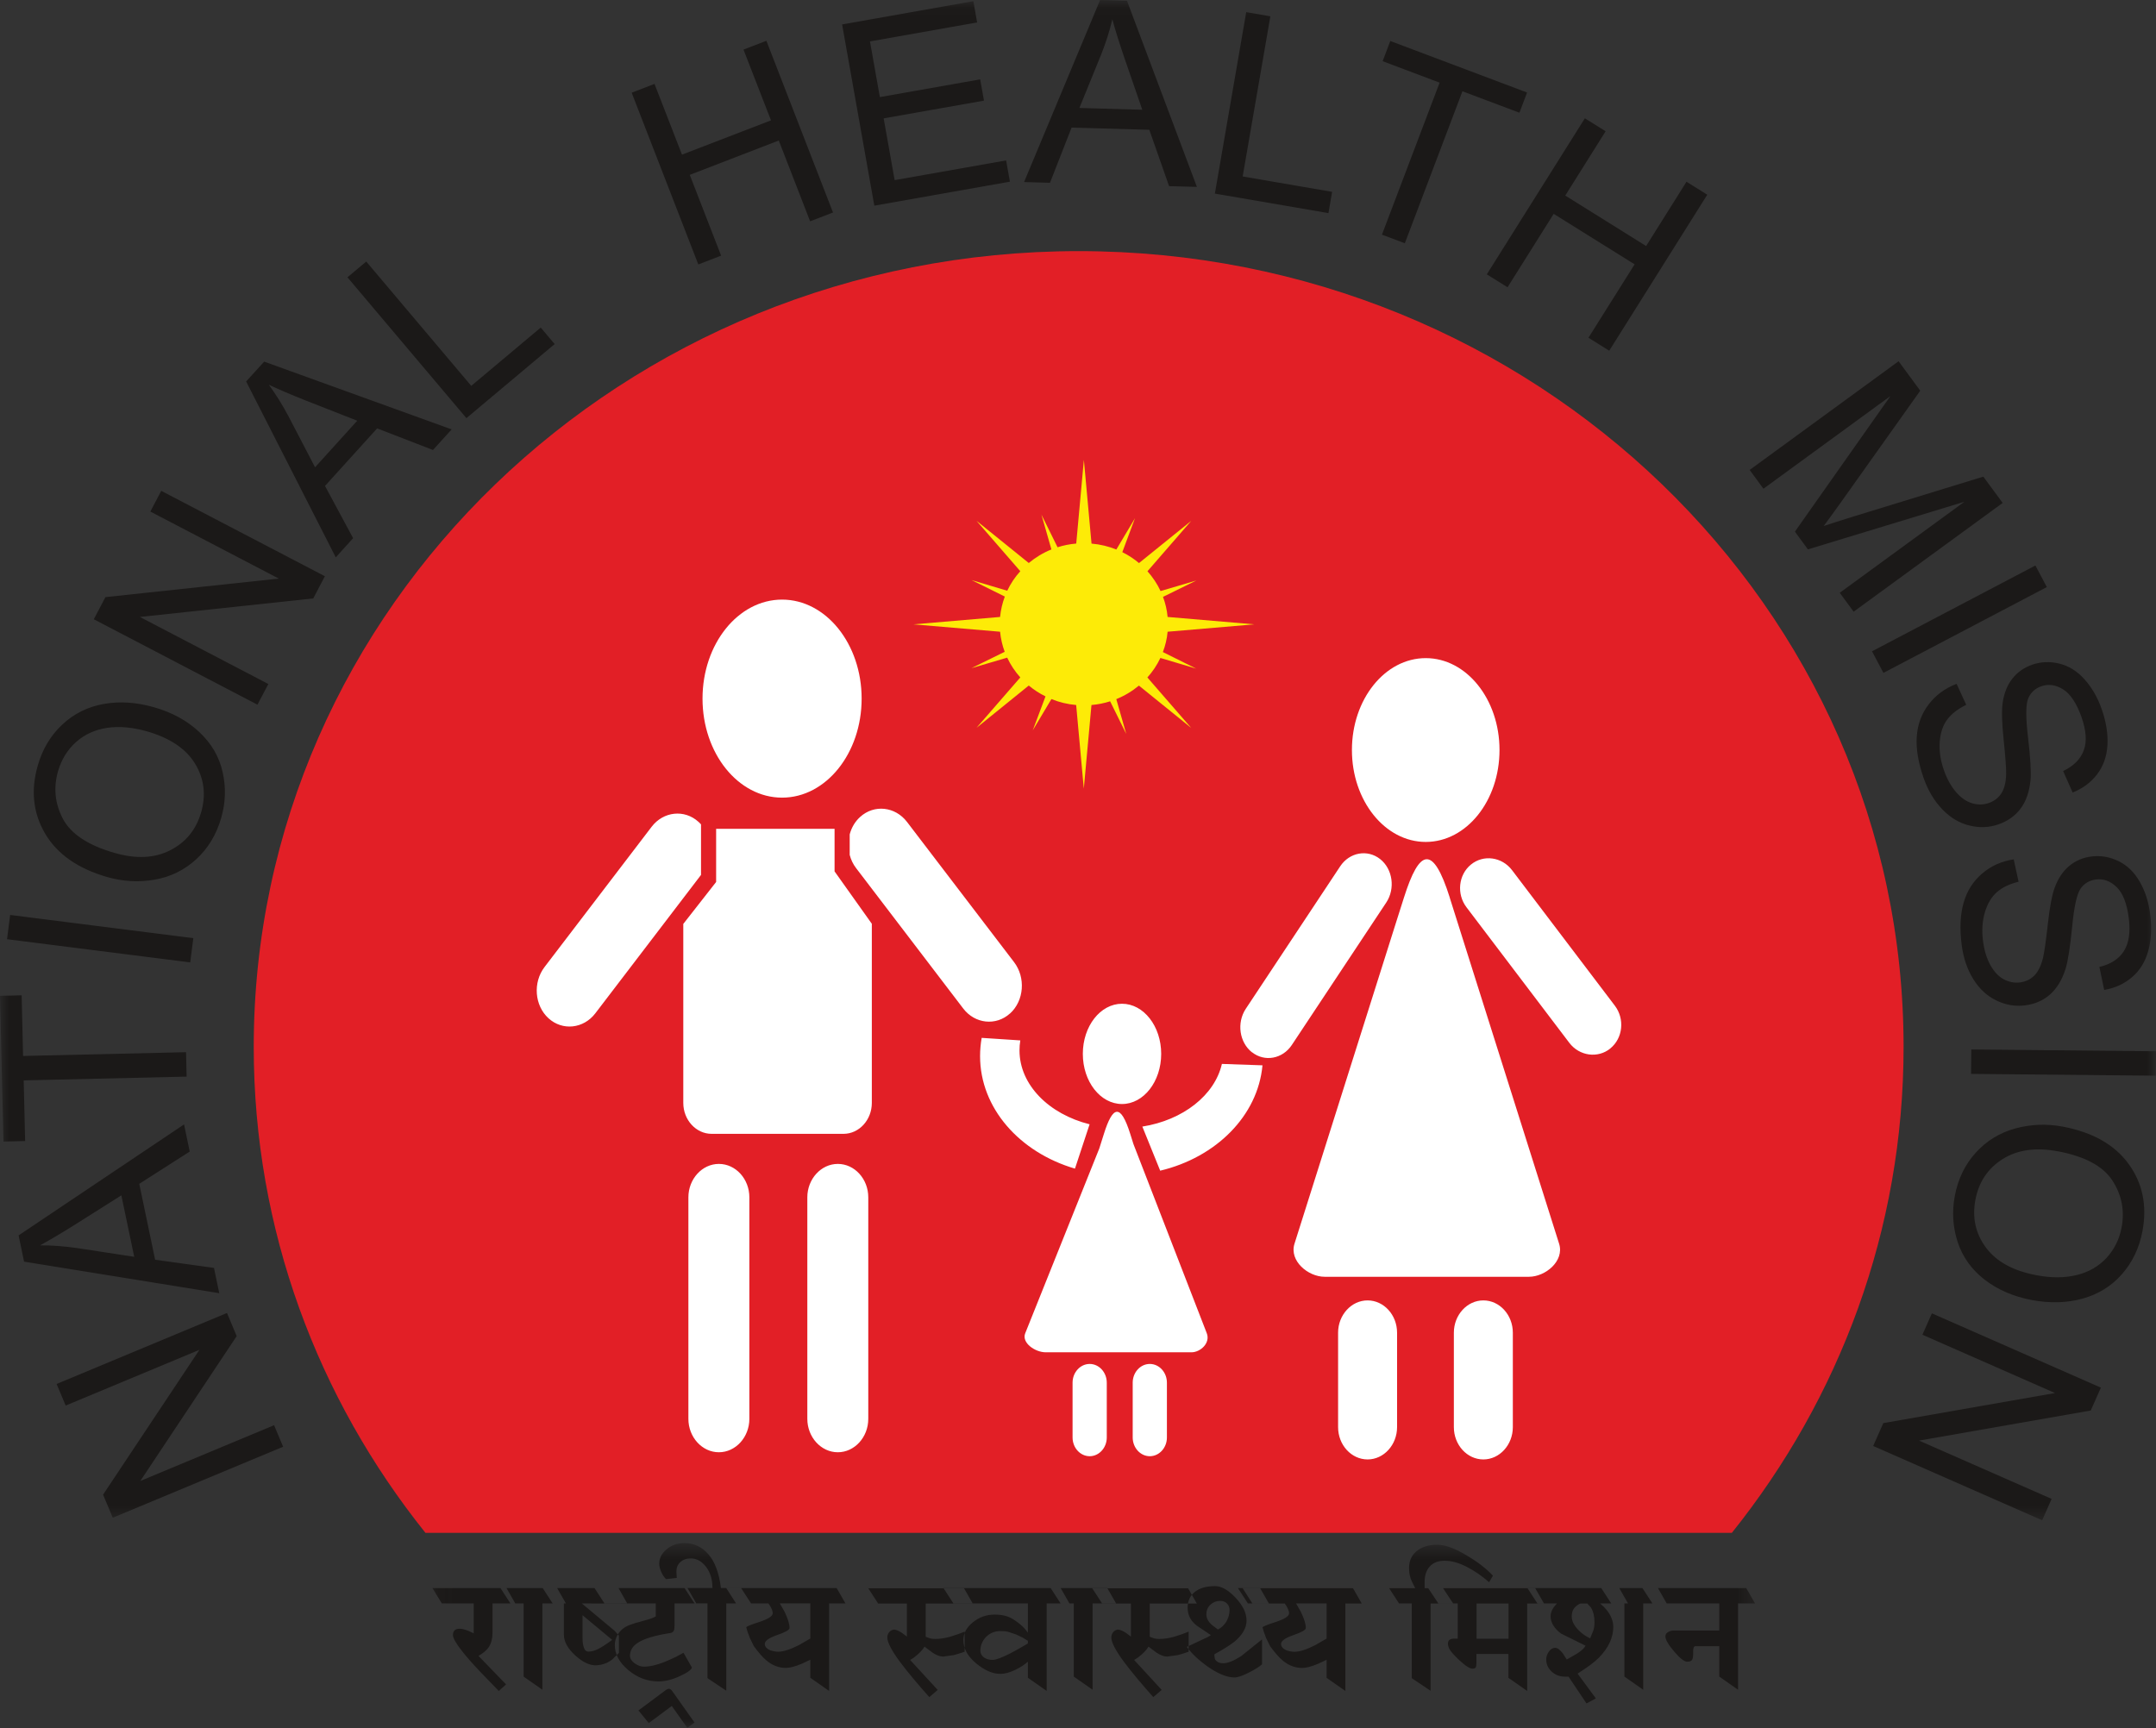 <svg width="121" height="97" viewBox="0 0 121 97" fill="none" xmlns="http://www.w3.org/2000/svg">
<rect x="0" y="0" width="121" height="97" fill="#333333" stroke="none"/>
<g clip-path="url(#clip0_413_17)">
<path fill-rule="evenodd" clip-rule="evenodd" d="M60.537 14.096C86.101 14.096 106.834 34.098 106.834 58.764C106.834 69.035 103.238 78.495 97.195 86.04H23.878C17.835 78.495 14.24 69.035 14.24 58.764C14.24 34.098 34.972 14.096 60.537 14.096Z" fill="#E21F26"/>
<path fill-rule="evenodd" clip-rule="evenodd" d="M43.892 33.656C46.356 33.656 48.357 36.144 48.357 39.214C48.357 42.284 46.356 44.772 43.892 44.772C41.427 44.772 39.427 42.284 39.427 39.214C39.427 36.144 41.427 33.656 43.892 33.656ZM30.783 57.156C31.569 57.873 32.752 57.744 33.412 56.877L39.343 49.109V46.273C39.298 46.224 39.252 46.175 39.2 46.13C38.414 45.416 37.231 45.542 36.571 46.408L30.56 54.281C29.9 55.148 29.998 56.442 30.783 57.156ZM56.686 56.884C55.901 57.598 54.717 57.473 54.057 56.606L48.05 48.733C47.875 48.507 47.756 48.253 47.687 47.985V46.836C47.784 46.464 47.98 46.119 48.273 45.855C49.058 45.141 50.238 45.267 50.902 46.133L56.913 54.006C57.573 54.873 57.475 56.167 56.69 56.884H56.686ZM38.352 51.855L40.191 49.506V46.523H46.838V48.911L48.929 51.852V61.907C48.929 62.864 48.214 63.643 47.341 63.643H39.937C39.064 63.643 38.348 62.864 38.348 61.907V51.852L38.352 51.855ZM40.345 65.331C41.288 65.331 42.056 66.174 42.056 67.207V79.639C42.056 80.673 41.284 81.516 40.345 81.516C39.406 81.516 38.634 80.673 38.634 79.639V67.207C38.634 66.177 39.406 65.331 40.345 65.331ZM47.02 65.331C47.962 65.331 48.73 66.174 48.73 67.207V79.639C48.73 80.673 47.959 81.516 47.02 81.516C46.081 81.516 45.309 80.673 45.309 79.639V67.207C45.309 66.177 46.081 65.331 47.02 65.331ZM80.016 36.941C82.303 36.941 84.156 39.249 84.156 42.099C84.156 44.95 82.303 47.258 80.016 47.258C77.73 47.258 75.873 44.946 75.873 42.099C75.873 39.252 77.726 36.941 80.016 36.941ZM70.266 59.063C70.975 59.623 71.98 59.439 72.5 58.656L77.799 50.661C78.32 49.875 78.162 48.775 77.454 48.218C76.742 47.658 75.736 47.842 75.216 48.625L69.917 56.623C69.397 57.41 69.554 58.506 70.263 59.067L70.266 59.063ZM90.381 58.847C89.679 59.422 88.639 59.279 88.073 58.534L82.303 50.926C81.737 50.181 81.849 49.102 82.554 48.528C83.256 47.953 84.293 48.096 84.858 48.841L90.629 56.449C91.194 57.194 91.083 58.273 90.377 58.847H90.381ZM81.36 50.376L81.674 51.371L87.501 69.811C87.808 70.775 86.74 71.666 85.808 71.666H74.343C73.411 71.666 72.347 70.775 72.65 69.811L78.344 51.796L78.794 50.379C79.664 47.63 80.421 47.397 81.364 50.379L81.36 50.376ZM76.752 72.992C77.663 72.992 78.407 73.806 78.407 74.805V80.106C78.407 81.101 77.663 81.919 76.752 81.919C75.841 81.919 75.097 81.105 75.097 80.106V74.805C75.097 73.81 75.844 72.992 76.752 72.992ZM83.249 72.992C84.16 72.992 84.904 73.806 84.904 74.805V80.106C84.904 81.101 84.16 81.919 83.249 81.919C82.338 81.919 81.594 81.105 81.594 80.106V74.805C81.594 73.81 82.338 72.992 83.249 72.992ZM63.431 63.643L63.612 64.218L67.728 74.837C67.941 75.39 67.365 75.905 66.869 75.905H58.687C58.093 75.905 57.322 75.373 57.538 74.837L61.696 64.461L61.954 63.643C62.453 62.06 62.89 61.928 63.431 63.643ZM62.97 56.341C64.185 56.341 65.169 57.601 65.169 59.154C65.169 60.706 64.185 61.969 62.97 61.969C61.755 61.969 60.771 60.709 60.771 59.154C60.771 57.598 61.755 56.341 62.97 56.341ZM61.155 76.559C61.685 76.559 62.115 77.033 62.115 77.61V80.687C62.115 81.265 61.682 81.738 61.155 81.738C60.627 81.738 60.195 81.265 60.195 80.687V77.61C60.195 77.033 60.627 76.559 61.155 76.559ZM64.53 76.559C65.061 76.559 65.49 77.033 65.49 77.61V80.687C65.49 81.265 65.058 81.738 64.53 81.738C64.003 81.738 63.57 81.265 63.57 80.687V77.61C63.57 77.033 64 76.559 64.53 76.559ZM70.853 59.801C70.594 62.627 68.252 64.963 65.113 65.711L64.111 63.236C66.391 62.874 68.171 61.479 68.576 59.718L70.853 59.797V59.801ZM60.331 65.596C57.231 64.688 55.004 62.203 55.004 59.282C55.004 58.934 55.035 58.59 55.094 58.256L57.262 58.398C57.231 58.583 57.217 58.771 57.217 58.962C57.217 60.894 58.868 62.537 61.151 63.107L60.331 65.592V65.596Z" fill="white"/>
<path fill-rule="evenodd" clip-rule="evenodd" d="M61.263 30.513C61.752 30.555 62.219 30.67 62.652 30.844L63.699 29.086L62.987 30.993C63.326 31.16 63.64 31.366 63.923 31.606L66.855 29.236L64.398 32.065C64.694 32.396 64.946 32.772 65.134 33.176L67.141 32.584L65.27 33.503C65.406 33.861 65.494 34.241 65.529 34.63L70.395 35.045L65.529 35.459C65.494 35.859 65.4 36.242 65.263 36.6L67.131 37.53L65.124 36.931C64.935 37.331 64.687 37.7 64.394 38.027L66.852 40.857L63.919 38.483C63.542 38.797 63.116 39.054 62.649 39.242L63.207 41.194L62.303 39.364C61.971 39.472 61.622 39.541 61.256 39.573L60.826 44.268L60.397 39.573C59.908 39.531 59.441 39.416 59.008 39.239L57.96 40.996L58.676 39.089C58.337 38.922 58.023 38.717 57.737 38.48L54.804 40.853L57.262 38.024C56.965 37.693 56.714 37.317 56.526 36.914L54.518 37.505L56.386 36.586C56.253 36.228 56.166 35.852 56.127 35.459L51.265 35.045L56.127 34.63C56.166 34.23 56.257 33.847 56.393 33.485L54.525 32.56L56.529 33.158C56.718 32.758 56.965 32.389 57.262 32.062L54.804 29.232L57.737 31.602C58.114 31.289 58.54 31.028 59.008 30.84L58.449 28.888L59.353 30.718C59.688 30.61 60.037 30.541 60.401 30.51L60.83 25.814L61.259 30.51L61.263 30.513Z" fill="#FDEB07"/>
<mask id="mask0_413_17" style="mask-type:luminance" maskUnits="userSpaceOnUse" x="24" y="86" width="75" height="11">
<path d="M98.661 86.607H24.053V97H98.661V86.607Z" fill="white"/>
</mask>
<g mask="url(#mask0_413_17)">
<path fill-rule="evenodd" clip-rule="evenodd" d="M26.587 91.675V90.001H24.796L24.269 89.141H28.427L28.919 90.001H27.641V91.647C27.641 91.96 27.575 92.228 27.439 92.444C27.334 92.608 27.139 92.778 26.856 92.949L28.402 94.546L27.994 94.915L26.968 93.854C26.521 93.384 26.168 92.984 25.913 92.653C25.585 92.235 25.421 91.943 25.421 91.779C25.421 91.539 25.547 91.421 25.802 91.421C25.92 91.421 26.084 91.463 26.294 91.543L26.584 91.678L26.587 91.675ZM30.441 90.001V94.846L29.387 94.108V90.001H28.647L28.088 89.141H31.268L31.761 90.001H30.438H30.441ZM34.487 93.018C34.421 93.116 34.281 93.22 34.072 93.328C33.855 93.426 33.635 93.474 33.412 93.474C33.077 93.474 32.707 93.297 32.305 92.938C31.866 92.545 31.646 92.148 31.646 91.748V90.001H31.017L30.459 89.141H34.714L35.206 90.011L32.651 90.001L34.487 91.532L34.735 91.811V92.778L34.487 93.022V93.018ZM34.358 92.047L32.693 90.662V91.957C32.693 92.152 32.717 92.322 32.766 92.475C32.815 92.629 32.902 92.705 33.032 92.705C33.196 92.705 33.377 92.656 33.576 92.555C33.775 92.455 34.033 92.287 34.358 92.047ZM36.805 90.001H33.925L33.367 89.141H38.586L39.078 90.001H37.856V91.243C37.856 91.386 37.842 91.484 37.811 91.539C37.783 91.595 37.73 91.633 37.654 91.657C36.774 91.79 36.156 91.974 35.803 92.207C35.507 92.392 35.356 92.639 35.356 92.945C35.356 93.095 35.444 93.231 35.615 93.359C35.786 93.485 35.96 93.551 36.142 93.551C36.529 93.551 37.011 93.422 37.587 93.161C37.818 93.064 38.076 92.935 38.359 92.771L38.83 93.596C38.809 93.722 38.582 93.885 38.153 94.083C37.723 94.282 37.325 94.379 36.959 94.379C36.33 94.379 35.765 94.167 35.262 93.742C34.756 93.318 34.505 92.851 34.505 92.343C34.505 92.134 34.557 91.943 34.662 91.762C34.805 91.515 35.025 91.334 35.322 91.216C35.493 91.149 35.754 91.069 36.1 90.979C36.449 90.888 36.679 90.808 36.802 90.732V90.004L36.805 90.001ZM35.831 96.008L37.332 94.891C37.42 94.825 37.496 94.79 37.556 94.79C37.57 94.797 37.587 94.804 37.605 94.811C37.622 94.818 37.647 94.832 37.678 94.856L37.825 95.058L38.98 96.69L38.572 96.983L37.702 95.757L36.411 96.718L35.831 96.008ZM42.15 90.001H40.76V94.901L39.706 94.195V89.997H38.977L38.418 89.138H39.985C39.985 88.65 39.863 88.254 39.622 87.944C39.378 87.631 39.095 87.474 38.767 87.474C38.526 87.474 38.334 87.544 38.184 87.679C38.034 87.815 37.961 87.993 37.961 88.215L37.982 88.57L37.378 88.636C37.266 88.525 37.175 88.386 37.105 88.219C37.036 88.052 36.997 87.906 36.997 87.777C36.997 87.464 37.137 87.192 37.413 86.962C37.688 86.733 38.02 86.614 38.411 86.614C38.942 86.614 39.389 86.823 39.755 87.241C40.122 87.659 40.355 88.292 40.46 89.138H41.591L42.15 89.997V90.001ZM40.76 89.141H46.957L47.449 90.001H46.531V94.912L45.477 94.174V93.161L45.005 93.384C44.632 93.54 44.332 93.621 44.108 93.621C43.707 93.621 43.337 93.478 43.002 93.192C42.806 93.029 42.576 92.764 42.307 92.399L42.084 91.939C41.986 91.699 41.919 91.501 41.881 91.344C41.881 91.299 42.129 91.198 42.625 91.038C43.12 90.874 43.368 90.714 43.368 90.551C43.368 90.439 43.312 90.293 43.201 90.112L43.124 90.001H41.309L40.76 89.141ZM44.311 91.379C44.311 91.484 44.08 91.616 43.616 91.776C43.152 91.936 42.921 92.103 42.921 92.274C42.921 92.423 43.026 92.545 43.236 92.632C43.393 92.684 43.539 92.712 43.672 92.712C43.955 92.712 44.346 92.59 44.838 92.34L45.477 91.971V89.997H43.763L44.032 90.467C44.22 90.857 44.311 91.16 44.311 91.376V91.379ZM54.138 92.712C54.117 92.719 54.05 92.743 53.942 92.778C53.834 92.817 53.694 92.855 53.523 92.903L52.93 92.984C52.759 92.984 52.563 92.914 52.347 92.771L51.886 92.427C51.774 92.622 51.575 92.823 51.293 93.039L51.08 93.175L52.626 94.856L52.155 95.26C51.841 94.908 51.544 94.564 51.258 94.223C50.975 93.882 50.72 93.565 50.5 93.269C50.28 92.973 50.109 92.709 49.983 92.472C49.861 92.235 49.798 92.051 49.798 91.915C49.798 91.804 49.833 91.706 49.9 91.619C49.966 91.532 50.057 91.484 50.169 91.47C50.28 91.47 50.434 91.532 50.629 91.661L50.898 91.863V90.008H49.285L48.727 89.148H54.103L54.595 90.008H51.952V91.873L52.2 91.964C52.281 91.985 52.378 91.995 52.49 91.995C52.752 91.995 53.028 91.953 53.317 91.873C53.461 91.828 53.597 91.783 53.733 91.738C53.869 91.692 54.002 91.64 54.138 91.581V92.719V92.712ZM58.742 90.001V94.912L57.688 94.174V93.272C57.493 93.443 57.266 93.593 57.004 93.718C56.69 93.875 56.4 93.955 56.131 93.955C55.705 93.955 55.255 93.756 54.78 93.363C54.305 92.97 54.068 92.535 54.068 92.058C54.068 91.678 54.246 91.344 54.602 91.059C54.958 90.773 55.363 90.627 55.817 90.627C56.072 90.627 56.295 90.659 56.491 90.718C56.686 90.777 56.899 90.895 57.13 91.076C57.339 91.226 57.524 91.414 57.688 91.644V90.001H53.509L52.951 89.141H59.528L60.02 90.001H58.742ZM57.688 92.246V92.1L57.398 91.922L57.028 91.745L56.557 91.588C56.466 91.567 56.327 91.553 56.131 91.553C55.824 91.553 55.559 91.665 55.335 91.887C55.126 92.11 55.021 92.368 55.021 92.656C55.021 92.806 55.087 92.931 55.224 93.036C55.356 93.126 55.52 93.171 55.716 93.171C55.887 93.171 56.218 93.05 56.704 92.803C56.829 92.737 56.986 92.65 57.175 92.545C57.363 92.441 57.535 92.34 57.692 92.246H57.688ZM61.319 90.001V94.846L60.264 94.108V90.001H59.524L58.966 89.141H62.146L62.638 90.001H61.315H61.319ZM66.709 92.712C66.688 92.719 66.621 92.743 66.513 92.778C66.405 92.817 66.265 92.855 66.094 92.903L65.501 92.984C65.33 92.984 65.134 92.914 64.918 92.771L64.457 92.427C64.345 92.622 64.146 92.823 63.864 93.039L63.651 93.175L65.197 94.856L64.726 95.26C64.412 94.908 64.115 94.564 63.829 94.223C63.546 93.882 63.291 93.565 63.071 93.269C62.851 92.973 62.68 92.709 62.554 92.472C62.432 92.235 62.37 92.051 62.37 91.915C62.37 91.804 62.401 91.706 62.471 91.619C62.537 91.532 62.628 91.484 62.739 91.47C62.851 91.47 63.005 91.532 63.2 91.661L63.469 91.863V90.008H61.856L61.298 89.148H66.677L67.169 90.008H64.527V91.873L64.775 91.964C64.859 91.985 64.953 91.995 65.064 91.995C65.326 91.995 65.602 91.953 65.892 91.873C66.035 91.828 66.171 91.783 66.307 91.738C66.44 91.692 66.576 91.64 66.709 91.581V92.719V92.712ZM70.036 90.001L69.477 89.141H70.72L71.212 90.001H70.036ZM70.832 93.415C70.674 93.558 70.42 93.718 70.07 93.892C69.721 94.07 69.46 94.156 69.285 94.156C68.859 94.156 68.353 93.948 67.763 93.537C67.26 93.175 66.876 92.81 66.608 92.441L67.494 92.023C67.711 91.933 67.864 91.853 67.955 91.779L67.18 91.257C66.827 90.989 66.653 90.655 66.653 90.248C66.653 89.865 66.789 89.566 67.061 89.35C67.334 89.134 67.714 89.03 68.199 89.03C68.548 89.03 68.933 89.246 69.341 89.677C69.543 89.893 69.697 90.109 69.802 90.318C69.906 90.53 69.959 90.749 69.959 90.972C69.959 91.372 69.735 91.765 69.285 92.145C69.062 92.322 68.685 92.562 68.154 92.858C68.154 92.938 68.161 93.011 68.175 93.078C68.189 93.144 68.22 93.192 68.269 93.234C68.318 93.276 68.37 93.307 68.43 93.328C68.489 93.349 68.566 93.359 68.653 93.359C68.908 93.359 69.243 93.224 69.662 92.956L70.828 92.019V93.412L70.832 93.415ZM68.356 91.466C68.552 91.362 68.709 91.212 68.828 91.021C68.946 90.805 69.006 90.589 69.006 90.373C69.006 90.224 68.957 90.102 68.859 90.004C68.761 89.907 68.636 89.858 68.479 89.858C68.269 89.858 68.088 89.928 67.934 90.07C67.78 90.213 67.704 90.394 67.704 90.617C67.704 90.84 67.815 91.038 68.039 91.229L68.353 91.463L68.356 91.466ZM69.735 89.145H75.932L76.424 90.004H75.506V94.915L74.452 94.177V93.165L73.98 93.387C73.607 93.544 73.307 93.624 73.083 93.624C72.682 93.624 72.312 93.481 71.977 93.196C71.781 93.032 71.551 92.768 71.282 92.402L71.058 91.943C70.961 91.703 70.894 91.504 70.856 91.348C70.856 91.302 71.104 91.202 71.6 91.041C72.095 90.878 72.347 90.718 72.347 90.554C72.347 90.443 72.291 90.297 72.179 90.116L72.102 90.004H70.287L69.739 89.145H69.735ZM73.286 91.383C73.286 91.487 73.055 91.619 72.591 91.779C72.127 91.939 71.896 92.106 71.896 92.277C71.896 92.427 72.001 92.549 72.21 92.636C72.368 92.688 72.514 92.716 72.647 92.716C72.93 92.716 73.321 92.594 73.813 92.343L74.452 91.974V90.001H72.738L73.006 90.471C73.195 90.861 73.286 91.163 73.286 91.379V91.383ZM78.519 90.004L77.96 89.145H79.426C79.405 89.099 79.36 89.009 79.29 88.877C79.252 88.804 79.213 88.71 79.168 88.598C79.136 88.497 79.116 88.4 79.102 88.316C79.088 88.229 79.081 88.128 79.081 88.01C79.081 87.61 79.224 87.293 79.513 87.06C79.8 86.827 80.18 86.708 80.652 86.708C81.123 86.708 81.664 86.914 82.341 87.324C82.931 87.672 83.413 88.045 83.787 88.442L83.573 88.811C83.186 88.469 82.767 88.181 82.324 87.951C81.88 87.721 81.469 87.606 81.085 87.606C80.701 87.606 80.439 87.714 80.243 87.927C80.048 88.139 79.953 88.435 79.953 88.8V89.145H80.987L81.556 90.004H80.288V94.905L79.234 94.198V90.001H78.519V90.004ZM80.156 89.145H86.16L86.653 90.004H85.71V94.915L84.656 94.177V92.837H82.861V93.318C82.861 93.45 82.847 93.544 82.823 93.589C82.799 93.638 82.732 93.662 82.627 93.662C82.547 93.662 82.415 93.6 82.237 93.474C82.052 93.325 81.877 93.175 81.72 93.011C81.563 92.855 81.454 92.73 81.395 92.642C81.304 92.507 81.263 92.378 81.263 92.253C81.263 92.068 81.378 91.978 81.608 91.978H81.811V90.001H80.725L80.152 89.141L80.156 89.145ZM82.868 91.981H84.663V90.004H82.868V91.981ZM89.04 95.618L88.031 94.111H87.829C87.539 94.111 87.288 94.017 87.085 93.829C86.883 93.641 86.778 93.415 86.778 93.151C86.778 92.994 86.827 92.844 86.928 92.705C87.03 92.562 87.148 92.493 87.281 92.493C87.407 92.493 87.553 92.601 87.717 92.817L87.93 93.151L88.513 92.813C88.761 92.656 88.915 92.514 88.984 92.374L87.606 91.692C87.218 91.397 87.023 91.069 87.023 90.718C87.023 90.554 87.082 90.387 87.201 90.213L87.379 90.001H86.282L85.724 89.141H90.877L91.369 90.001H89.801C89.959 90.137 90.081 90.258 90.171 90.37C90.419 90.683 90.541 91 90.541 91.323C90.541 91.919 90.273 92.493 89.735 93.046C89.498 93.286 89.1 93.586 88.538 93.941L89.564 95.333L89.04 95.615V95.618ZM89.487 91.052C89.487 90.725 89.421 90.45 89.285 90.227L89.082 90.004H88.702C88.576 90.05 88.454 90.14 88.342 90.272C88.251 90.398 88.21 90.551 88.21 90.732C88.21 90.993 88.342 91.257 88.615 91.525C88.799 91.71 89.009 91.856 89.243 91.96L89.421 91.525C89.466 91.39 89.487 91.236 89.487 91.055V91.052ZM92.221 90.001V94.846L91.166 94.108V90.001H90.426L89.868 89.141H93.048L93.54 90.001H92.217H92.221ZM96.49 92.402H95.146C95.066 92.402 95.024 92.5 95.024 92.691V92.837C95.024 92.98 95.006 93.088 94.968 93.161C94.93 93.234 94.839 93.272 94.689 93.272C94.525 93.272 94.28 93.081 93.956 92.698C93.631 92.315 93.467 92.033 93.467 91.856C93.467 91.758 93.509 91.682 93.589 91.626C93.673 91.57 93.767 91.536 93.879 91.522H96.49V90.001H92.737L92.179 89.141H98.005L98.497 90.001H97.544V94.846L96.49 94.108V92.402Z" fill="#1B1918"/>
</g>
<mask id="mask1_413_17" style="mask-type:luminance" maskUnits="userSpaceOnUse" x="0" y="0" width="121" height="86">
<path d="M121 0.014H0V85.501H121V0.014Z" fill="white"/>
</mask>
<g mask="url(#mask1_413_17)">
<path fill-rule="evenodd" clip-rule="evenodd" d="M15.891 81.206L6.329 85.191L5.785 83.896L11.192 75.766L3.686 78.895L3.177 77.683L12.739 73.698L13.283 74.997L7.876 83.127L15.381 79.998L15.891 81.209V81.206ZM12.309 72.588L1.351 70.817L1.044 69.344L10.33 63.114L10.647 64.639L7.816 66.449L8.706 70.709L12.009 71.168L12.306 72.588H12.309ZM7.533 70.545L6.811 67.096L4.217 68.735C3.428 69.23 2.772 69.616 2.252 69.901C2.943 69.901 3.631 69.954 4.322 70.054L7.533 70.545ZM10.476 60.431L1.33 60.643L1.41 64.047L0.195 64.075L0 55.896L1.215 55.868L1.295 59.272L10.441 59.06L10.473 60.431H10.476ZM10.679 54.02L0.394 52.718L0.569 51.357L10.85 52.659L10.675 54.02H10.679ZM6.025 49.231C4.374 48.758 3.208 47.94 2.531 46.788C1.854 45.632 1.718 44.358 2.123 42.959C2.388 42.04 2.845 41.278 3.498 40.669C4.147 40.06 4.922 39.674 5.819 39.514C6.713 39.353 7.663 39.416 8.654 39.701C9.663 39.99 10.508 40.453 11.185 41.09C11.866 41.727 12.302 42.475 12.494 43.335C12.69 44.198 12.662 45.061 12.41 45.925C12.138 46.861 11.67 47.63 11.007 48.236C10.344 48.841 9.565 49.224 8.672 49.377C7.781 49.53 6.898 49.481 6.025 49.231ZM6.441 47.877C7.638 48.222 8.675 48.173 9.551 47.727C10.424 47.282 11.004 46.575 11.286 45.604C11.572 44.616 11.457 43.704 10.948 42.865C10.434 42.026 9.541 41.424 8.26 41.055C7.45 40.822 6.703 40.756 6.022 40.853C5.341 40.954 4.755 41.219 4.273 41.647C3.788 42.079 3.453 42.621 3.261 43.276C2.992 44.205 3.079 45.096 3.526 45.952C3.973 46.805 4.94 47.449 6.437 47.877H6.441ZM14.446 39.552L5.264 34.759L5.917 33.517L15.646 32.476L8.438 28.714L9.049 27.551L18.233 32.344L17.581 33.59L7.851 34.63L15.06 38.393L14.449 39.555L14.446 39.552ZM18.841 31.279L13.814 21.412L14.826 20.298L25.348 24.102L24.3 25.258L21.166 24.046L18.24 27.276L19.818 30.207L18.844 31.286L18.841 31.279ZM17.682 26.229L20.049 23.615L17.193 22.494C16.327 22.153 15.626 21.85 15.088 21.596C15.493 22.153 15.859 22.738 16.184 23.354L17.682 26.229ZM26.175 23.469L19.5 15.565L20.555 14.681L26.448 21.659L30.347 18.387L31.129 19.313L26.179 23.469H26.175ZM39.19 14.841L35.451 5.203L36.732 4.709L38.275 8.68L43.27 6.756L41.727 2.784L43.012 2.29L46.751 11.928L45.466 12.422L43.707 7.887L38.711 9.815L40.471 14.35L39.19 14.844V14.841ZM49.069 11.545L47.261 1.371L54.627 0.066L54.839 1.26L48.825 2.325L49.38 5.45L55.011 4.455L55.223 5.649L49.593 6.644L50.21 10.111L56.466 9.004L56.679 10.198L49.065 11.545H49.069ZM57.475 10.215L61.741 0L63.249 0.042L67.173 10.49L65.612 10.448L64.502 7.285L60.139 7.163L58.927 10.26L57.472 10.219L57.475 10.215ZM60.575 6.059L64.108 6.16L63.109 3.265C62.809 2.384 62.582 1.66 62.429 1.086C62.268 1.754 62.059 2.412 61.8 3.059L60.579 6.059H60.575ZM68.182 10.866L69.941 0.682L71.296 0.915L69.742 9.905L74.762 10.768L74.556 11.962L68.178 10.866H68.182ZM77.559 13.17L80.795 4.639L77.597 3.435L78.026 2.301L85.703 5.193L85.274 6.327L82.076 5.123L78.843 13.654L77.555 13.17H77.559ZM83.444 15.398L88.946 6.641L90.112 7.368L87.846 10.977L92.385 13.81L94.65 10.201L95.816 10.929L90.314 19.685L89.148 18.958L91.739 14.837L87.197 12.004L84.607 16.125L83.441 15.398H83.444ZM98.19 26.382L106.554 20.277L107.769 21.93L103.297 28.223C102.878 28.808 102.564 29.239 102.351 29.525C102.725 29.399 103.283 29.222 104.02 28.992L111.309 26.754L112.395 28.23L104.03 34.335L103.252 33.273L110.248 28.164L101.465 30.837L100.735 29.841L106.094 22.233L98.969 27.433L98.19 26.371V26.382ZM105.06 36.559L114.231 31.742L114.873 32.953L105.703 37.77L105.06 36.555V36.559ZM109.811 38.389L110.349 39.562C109.878 39.792 109.522 40.067 109.281 40.391C109.04 40.711 108.904 41.128 108.862 41.64C108.824 42.152 108.904 42.684 109.099 43.238C109.274 43.732 109.501 44.139 109.78 44.463C110.059 44.786 110.363 44.995 110.684 45.089C111.005 45.183 111.32 45.176 111.62 45.072C111.924 44.964 112.161 44.783 112.325 44.525C112.489 44.268 112.58 43.909 112.59 43.443C112.597 43.147 112.552 42.514 112.451 41.539C112.349 40.568 112.332 39.872 112.395 39.444C112.475 38.894 112.66 38.441 112.943 38.087C113.222 37.731 113.589 37.474 114.039 37.314C114.535 37.14 115.048 37.119 115.572 37.248C116.102 37.377 116.57 37.665 116.982 38.125C117.394 38.581 117.719 39.138 117.949 39.795C118.204 40.516 118.312 41.194 118.274 41.828C118.239 42.461 118.043 43.004 117.694 43.464C117.345 43.92 116.888 44.261 116.322 44.484L115.788 43.279C116.381 42.997 116.769 42.608 116.947 42.113C117.129 41.619 117.083 40.996 116.818 40.248C116.542 39.468 116.196 38.95 115.785 38.692C115.373 38.438 114.964 38.379 114.559 38.522C114.21 38.643 113.966 38.873 113.826 39.207C113.69 39.534 113.683 40.265 113.819 41.396C113.952 42.528 113.997 43.321 113.959 43.774C113.896 44.431 113.714 44.967 113.407 45.378C113.103 45.789 112.688 46.085 112.164 46.269C111.644 46.453 111.103 46.478 110.538 46.339C109.972 46.203 109.466 45.904 109.016 45.437C108.565 44.971 108.216 44.393 107.968 43.697C107.658 42.816 107.525 42.033 107.574 41.348C107.619 40.662 107.843 40.06 108.241 39.538C108.639 39.016 109.159 38.633 109.805 38.386L109.811 38.389ZM113.013 48.232L113.288 49.492C112.779 49.617 112.374 49.812 112.07 50.077C111.77 50.341 111.543 50.717 111.396 51.208C111.253 51.699 111.215 52.238 111.292 52.819C111.358 53.338 111.494 53.783 111.697 54.159C111.903 54.535 112.154 54.803 112.447 54.963C112.744 55.123 113.048 55.182 113.365 55.144C113.686 55.102 113.955 54.974 114.172 54.758C114.388 54.542 114.549 54.208 114.66 53.759C114.73 53.47 114.821 52.84 114.929 51.869C115.037 50.898 115.167 50.212 115.32 49.809C115.516 49.287 115.792 48.883 116.141 48.597C116.49 48.309 116.905 48.135 117.376 48.075C117.897 48.009 118.403 48.096 118.891 48.333C119.38 48.57 119.778 48.953 120.085 49.488C120.393 50.021 120.588 50.633 120.675 51.323C120.773 52.081 120.735 52.767 120.564 53.38C120.393 53.989 120.089 54.483 119.649 54.855C119.213 55.228 118.692 55.464 118.092 55.565L117.823 54.274C118.462 54.124 118.923 53.825 119.202 53.38C119.481 52.934 119.572 52.318 119.471 51.528C119.366 50.707 119.139 50.129 118.79 49.791C118.441 49.454 118.054 49.311 117.628 49.367C117.261 49.412 116.971 49.586 116.765 49.882C116.563 50.174 116.402 50.884 116.294 52.019C116.182 53.153 116.06 53.937 115.928 54.371C115.729 55.002 115.435 55.485 115.051 55.823C114.667 56.16 114.2 56.362 113.648 56.432C113.1 56.502 112.569 56.411 112.046 56.16C111.522 55.91 111.089 55.51 110.747 54.96C110.405 54.41 110.189 53.769 110.094 53.038C109.976 52.113 110.014 51.319 110.206 50.661C110.398 50 110.74 49.461 111.243 49.032C111.742 48.604 112.332 48.34 113.016 48.236L113.013 48.232ZM110.635 58.907L121 59.008L120.986 60.379L110.621 60.278L110.635 58.907ZM115.757 63.236C117.446 63.553 118.682 64.256 119.467 65.338C120.253 66.424 120.508 67.681 120.239 69.111C120.061 70.051 119.677 70.851 119.087 71.523C118.497 72.191 117.764 72.647 116.884 72.891C116.008 73.135 115.058 73.162 114.043 72.975C113.009 72.78 112.126 72.4 111.389 71.833C110.653 71.266 110.147 70.559 109.871 69.72C109.595 68.878 109.543 68.015 109.707 67.134C109.888 66.177 110.279 65.366 110.887 64.698C111.491 64.033 112.231 63.581 113.103 63.341C113.976 63.104 114.859 63.069 115.753 63.236H115.757ZM115.47 64.621C114.245 64.392 113.219 64.538 112.388 65.063C111.56 65.589 111.051 66.348 110.866 67.34C110.674 68.353 110.873 69.247 111.463 70.037C112.053 70.824 112.999 71.339 114.308 71.582C115.135 71.739 115.886 71.732 116.553 71.568C117.223 71.405 117.778 71.085 118.218 70.611C118.658 70.134 118.944 69.564 119.07 68.895C119.248 67.945 119.076 67.065 118.549 66.257C118.022 65.45 116.999 64.903 115.47 64.618V64.621ZM108.422 73.719L117.907 77.889L117.338 79.173L107.699 80.861L115.142 84.133L114.612 85.334L105.127 81.164L105.696 79.88L115.334 78.192L107.891 74.92L108.422 73.719Z" fill="#1B1918"/>
</g>
</g>
<defs>
<clipPath id="clip0_413_17">
<rect width="121" height="97" fill="white"/>
</clipPath>
</defs>
</svg>

